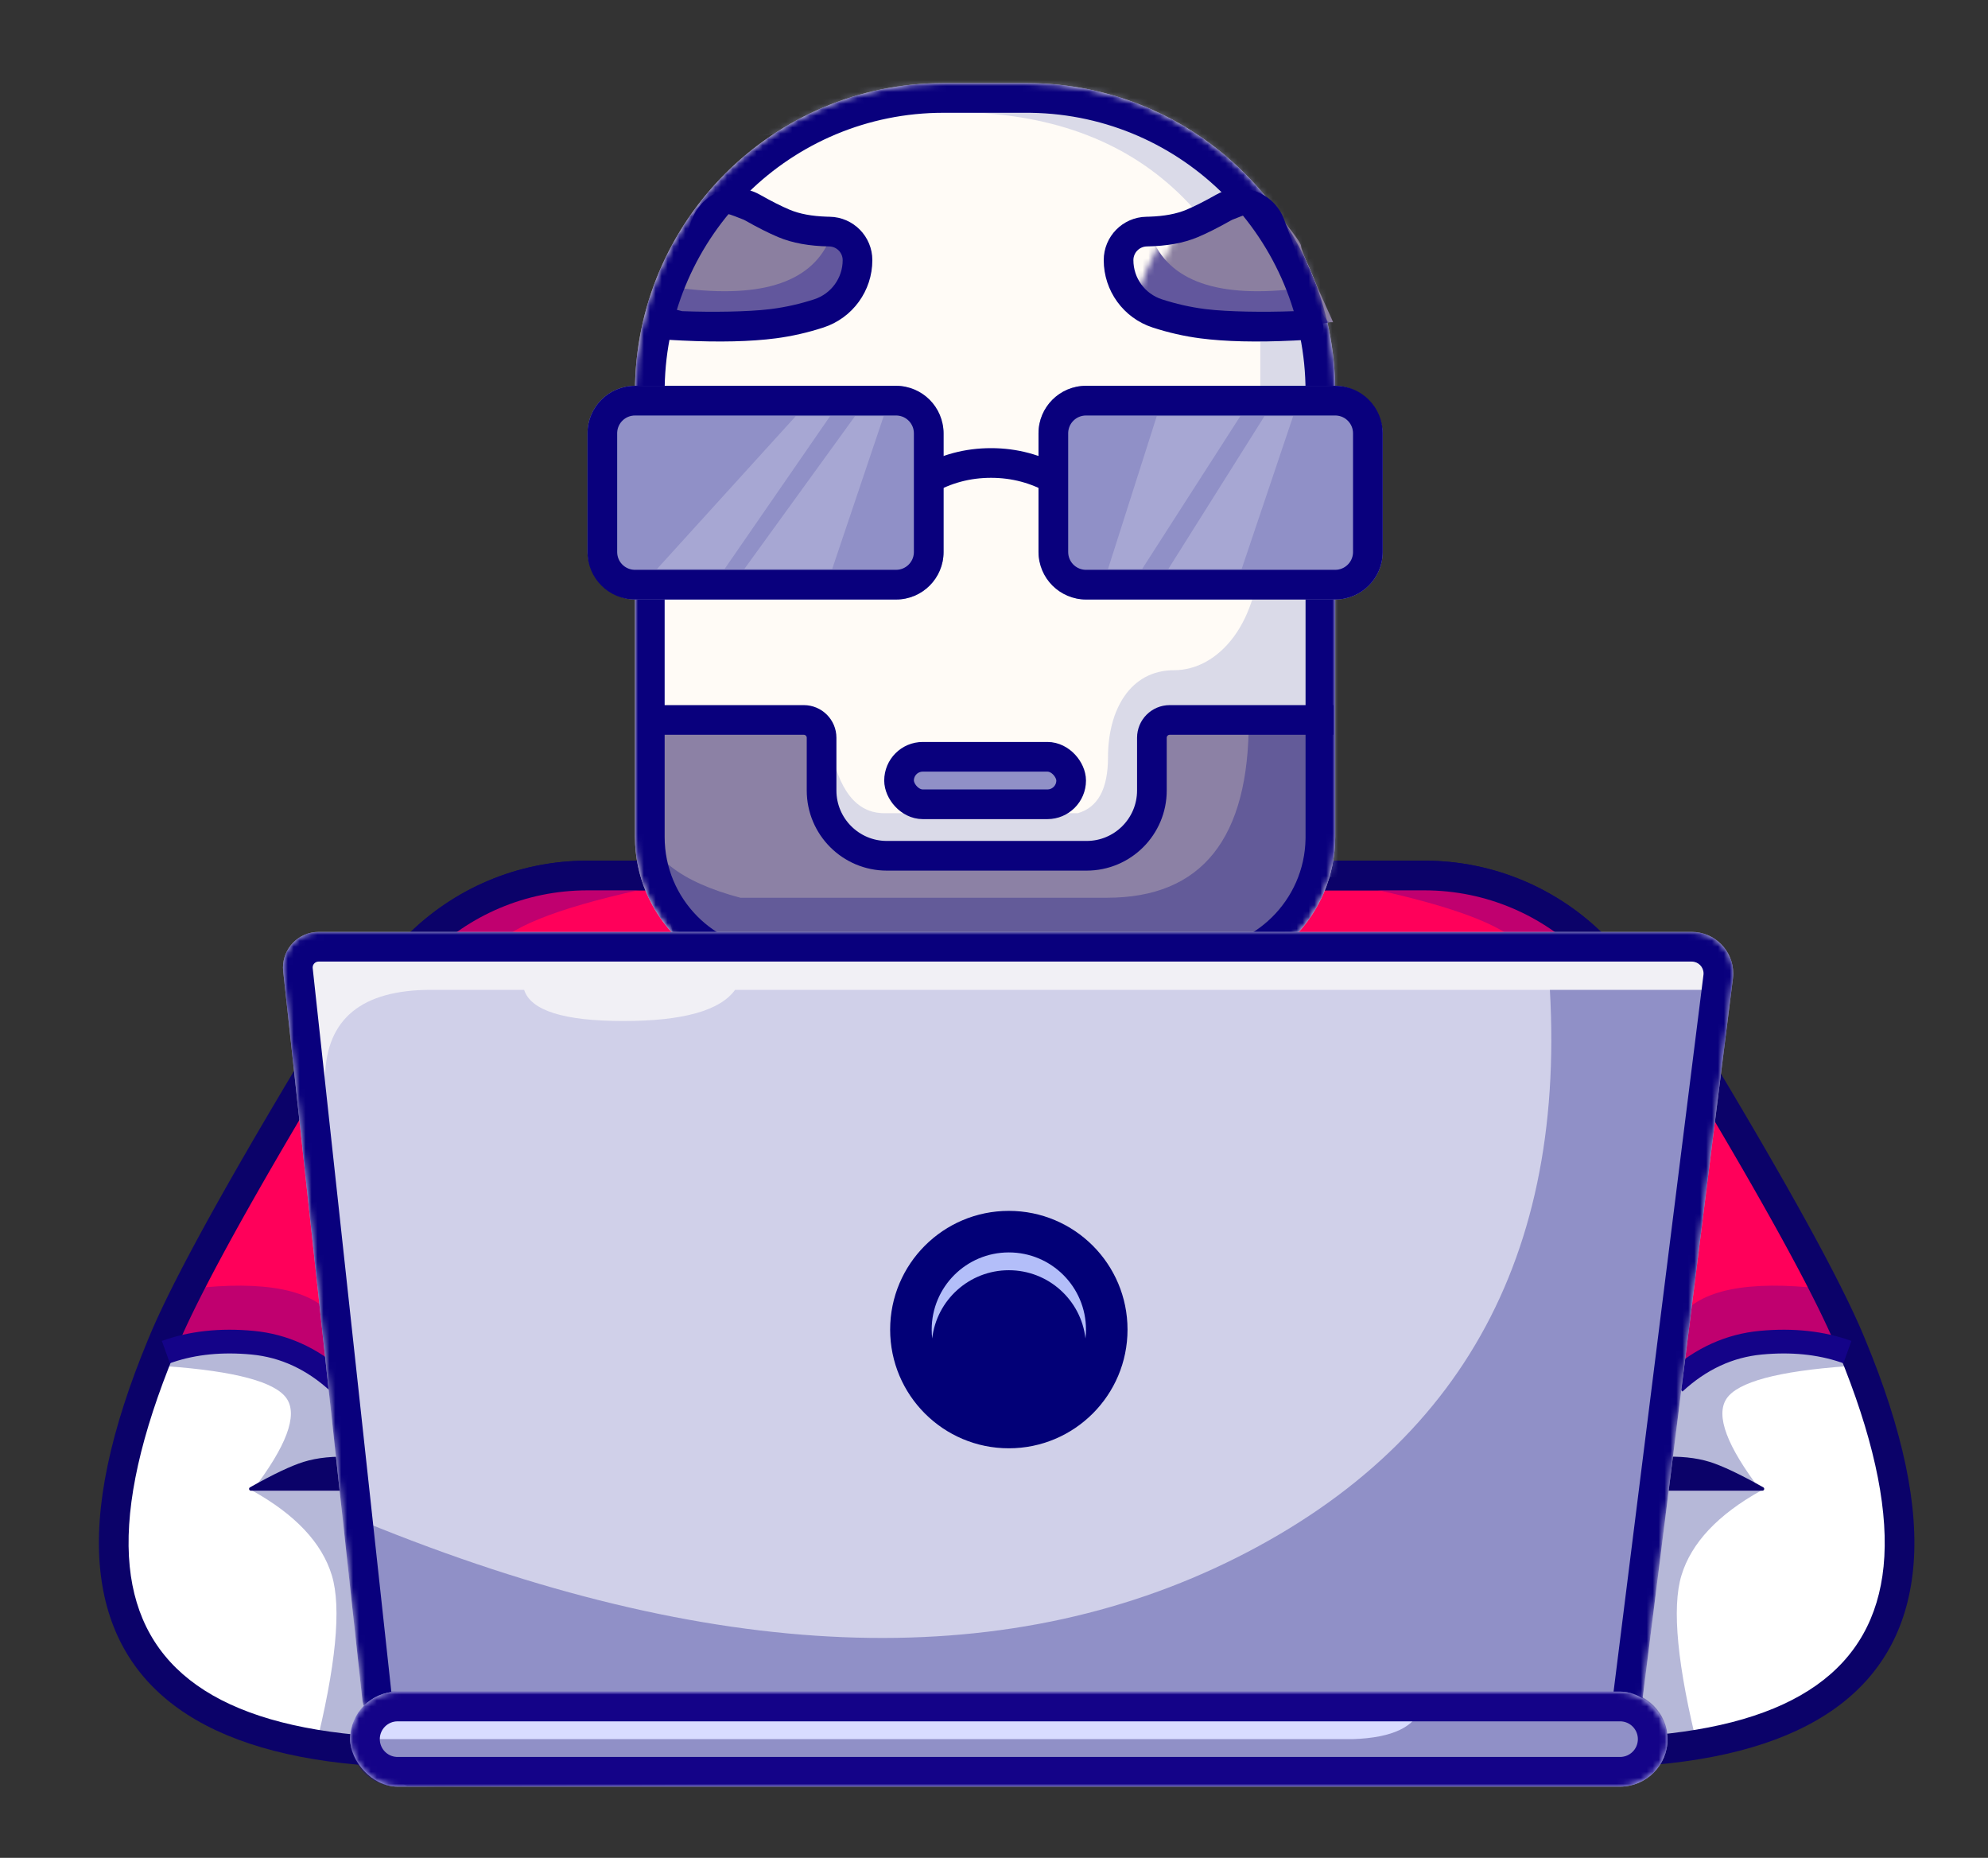 <?xml version="1.0" encoding="UTF-8"?>
<svg width="335px" height="313px" viewBox="0 0 335 313" version="1.1" xmlns="http://www.w3.org/2000/svg" xmlns:xlink="http://www.w3.org/1999/xlink">
    <rect x="0" y="0" width="335" height="313" fill="#333333" stroke="none"/>
    <title>编组 4</title>
    <defs>
        <path d="M103,0 L117,0 C145.719,-5.27555926e-15 169,23.281 169,52 L169,127 C169,140.255 158.255,151 145,151 L75,151 C61.745,151 51,140.255 51,127 L51,52 C51,23.281 74.281,5.27555926e-15 103,0 Z" id="path-1"></path>
        <path d="M41.818,108.676 L27.347,107.874 L15.545,101.086 L2.324,90.514 L0,78.587 L2.324,54.382 L17.642,19.649 L27.347,2.526 L33.056,0 C40.981,67.391 44.944,101.086 44.944,101.086 C44.944,101.086 43.902,103.616 41.818,108.676 Z" id="path-3"></path>
        <path d="M41.818,108.676 L27.347,107.874 L15.545,101.086 L2.324,90.514 L0,78.587 L2.324,54.382 L17.642,19.649 L27.347,2.526 L33.056,0 C40.981,67.391 44.944,101.086 44.944,101.086 C44.944,101.086 43.902,103.616 41.818,108.676 Z" id="path-5"></path>
        <path d="M6.687,0 L238.067,0 C241.933,1.21364172e-14 245.067,3.134 245.067,7 C245.067,7.291 245.049,7.582 245.013,7.871 L229.755,129.498 C229.504,131.499 227.803,133 225.786,133 L18.044,133 C16.002,133 14.288,131.462 14.067,129.432 L0.723,6.648 C0.365,3.354 2.745,0.393 6.039,0.035 C6.254,0.012 6.471,-1.73657355e-15 6.687,0 Z" id="path-7"></path>
        <rect id="path-9" x="0" y="0" width="222" height="16" rx="8"></rect>
    </defs>
    <g id="智慧柳城所有icon" stroke="none" stroke-width="1" fill="none" fill-rule="evenodd">
        <g id="编组-4">
            <rect id="矩形" x="0" y="0" width="335" height="313"></rect>
            <g id="编组-3" transform="translate(16.665, 14)">
                <g id="路径-13" transform="translate(39.335, 0)">
                    <path d="M184,133.5 C195.184,133.5 205.309,138.033 212.638,145.362 C219.967,152.691 224.5,162.816 224.5,174 L224.5,174 L224.5,209 C224.5,210.519 223.884,211.894 222.889,212.889 C221.894,213.884 220.519,214.5 219,214.5 L219,214.5 L8,214.5 C6.481,214.5 5.106,213.884 4.111,212.889 C3.116,211.894 2.5,210.519 2.5,209 L2.5,209 L2.5,174 C2.5,162.816 7.033,152.691 14.362,145.362 C21.691,138.033 31.816,133.5 43,133.5 L43,133.5 Z" id="矩形" stroke="#0B0269" stroke-width="5" fill="#FF005A"></path>
                    <path d="M52.004,135.882 C37.401,139.106 29.08,142.495 27.042,146.049 C25.023,146.289 21.286,145.956 15.83,145.051 L24.624,135.882 L40.514,133.8 L52.004,135.882 Z" id="路径-20" fill="#C0006F"></path>
                    <path d="M212.004,135.882 C197.401,139.106 189.08,142.495 187.042,146.049 C185.023,146.289 181.286,145.956 175.83,145.051 L184.624,135.882 L200.514,133.8 L212.004,135.882 Z" id="路径-20" fill="#C0006F" transform="translate(193.917, 139.962) scale(-1, 1) translate(-193.917, -139.962) "></path>
                    <path d="M184,133.5 C195.184,133.5 205.309,138.033 212.638,145.362 C219.967,152.691 224.5,162.816 224.5,174 L224.5,174 L224.5,209 C224.5,210.519 223.884,211.894 222.889,212.889 C221.894,213.884 220.519,214.5 219,214.5 L219,214.5 L8,214.5 C6.481,214.5 5.106,213.884 4.111,212.889 C3.116,211.894 2.5,210.519 2.5,209 L2.5,209 L2.5,174 C2.5,162.816 7.033,152.691 14.362,145.362 C21.691,138.033 31.816,133.5 43,133.5 L43,133.5 Z" id="矩形" stroke="#0B0269" stroke-width="5"></path>
                    <mask id="mask-2" fill="white">
                        <use xlink:href="#path-1"></use>
                    </mask>
                    <use id="蒙版" fill="#FFFBF6" xlink:href="#path-1"></use>
                    <path d="M55.495,40.284 C65.142,40.284 70.256,40.284 70.839,40.284 C71.421,40.284 75.549,39.697 83.223,38.522 L88.075,32.122 C88.839,28.609 88.839,26.853 88.075,26.853 C87.312,26.853 84.567,26.316 79.842,25.241 L73,21.852 L66.569,20.017 C62.789,24.396 60.899,26.883 60.899,27.479 C60.899,28.075 59.098,32.344 55.495,40.284 Z" id="路径-15" fill="#8B7FA0" mask="url(#mask-2)"></path>
                    <path d="M57.425,34.37 C71.752,36.468 80.537,33.823 83.781,26.433 C84.18,26.309 85.611,26.449 88.075,26.853 C87.607,31.864 87.373,34.37 87.373,34.37 C87.373,34.37 82.767,37.807 81.963,38.522 C81.159,39.238 66.288,41.996 65.435,41.996 C64.583,41.996 53.279,40.284 53.99,40.284 C54.464,40.284 55.609,38.313 57.425,34.37 Z" id="路径-16" fill="#62579D" mask="url(#mask-2)"></path>
                    <path d="M83.873,111.498 C85.291,119.166 88.333,123 93,123 C97.667,123 108.54,123 125.621,123 C129.014,122.035 130.711,118.896 130.711,113.582 C130.711,105.612 134.433,98.911 141.855,98.911 C149.278,98.911 156.373,91.039 156.373,77.519 C156.373,68.506 156.373,56.095 156.373,40.284 C145.493,11.446 122.035,0.234 86,6.648 C49.965,13.062 55.632,9.393 103,-4.359 C154.625,-5.679 180.437,-5.679 180.437,-4.359 C180.437,-3.04 178.038,43.013 173.24,133.8 L71.017,133.8 L83.873,111.498 Z" id="路径-19" fill="#ADB2D6" opacity="0.671" mask="url(#mask-2)"></path>
                    <path d="M135.495,40.284 C145.142,40.284 150.256,40.284 150.839,40.284 C151.421,40.284 155.549,39.697 163.223,38.522 L168.075,32.122 C168.839,28.609 168.839,26.853 168.075,26.853 C167.312,26.853 164.567,26.316 159.842,25.241 L153,21.852 L146.569,20.017 C142.789,24.396 140.899,26.883 140.899,27.479 C140.899,28.075 139.098,32.344 135.495,40.284 Z" id="路径-15" fill="#8B7FA0" mask="url(#mask-2)" transform="translate(152.072, 30.15) scale(-1, 1) translate(-152.072, -30.15) "></path>
                    <path d="M137.425,34.37 C151.752,36.468 160.537,33.823 163.781,26.433 C164.18,26.309 165.611,26.449 168.075,26.853 C167.607,31.864 167.373,34.37 167.373,34.37 C167.373,34.37 162.767,37.807 161.963,38.522 C161.159,39.238 146.288,41.996 145.435,41.996 C144.583,41.996 133.279,40.284 133.99,40.284 C134.464,40.284 135.609,38.313 137.425,34.37 Z" id="路径-16" fill="#62579D" mask="url(#mask-2)" transform="translate(151.017, 34.193) scale(-1, 1) translate(-151.017, -34.193) "></path>
                    <path d="M54.058,107.293 L54.058,131.965 L63.266,146.049 L157.842,146.049 L163.406,137.943 L166.195,126.671 L166.195,107.293 L138.107,107.293 L138.107,121.797 L134,128.104 L129.284,130.176 C105.029,130.176 92.289,130.176 91.062,130.176 C89.835,130.176 87.438,128.389 83.87,124.815 L82.338,118.735 L82.338,107.293 L54.058,107.293 Z" fill="#8C81A5" mask="url(#mask-2)"></path>
                    <path d="M154.427,107.293 C154.504,127.263 146.536,137.248 130.526,137.248 C114.515,137.248 93.93,137.248 68.769,137.248 C58.659,134.574 53.17,130.26 52.302,124.307 C52.718,124.054 54.392,130.285 57.326,143 C62.838,145.881 66.124,147.322 67.182,147.322 C68.24,147.322 97.322,146.898 154.427,146.049 L162.44,139.571 L166.195,134.008 L166.195,107.293 L154.427,107.293 Z" id="路径-14" fill="#635B99" mask="url(#mask-2)"></path>
                    <path d="M117,0 C145.719,0 169,23.281 169,52 L169,127 C169,140.255 158.255,151 145,151 L75,151 C61.745,151 51,140.255 51,127 L51,52 C51,23.281 74.281,0 103,0 L117,0 Z M117,5 L103,5 C77.302,5 56.421,25.624 56.006,51.223 L56,52 L56,127 C56,137.381 64.325,145.817 74.662,145.997 L75,146 L145,146 C155.381,146 163.817,137.675 163.997,127.338 L164,127 L164,52 C164,26.302 143.376,5.421 117.777,5.006 L117,5 Z" id="蒙版" fill="#09007D" fill-rule="nonzero" mask="url(#mask-2)"></path>
                </g>
                <g id="编组-2" transform="translate(93.325, 17.755)" fill="#09007D" fill-rule="nonzero">
                    <path d="M16.89,0.499 C17.294,0.648 17.684,0.83 18.058,1.042 C19.989,2.136 21.663,2.982 23.081,3.58 C24.731,4.276 26.808,4.665 29.313,4.749 L29.819,4.762 C33.81,4.828 37.01,8.082 37.01,12.073 C37.01,17.242 33.682,21.823 28.766,23.422 C26.104,24.288 23.431,24.896 20.749,25.245 C16.521,25.796 11.26,25.921 4.965,25.618 L3.435,25.537 L1.865,25.44 C0.763,25.365 -0.07,24.411 0.005,23.309 C0.018,23.118 0.058,22.93 0.125,22.751 L6.612,5.226 C8.144,1.082 12.746,-1.034 16.89,0.499 Z M15.155,5.189 C13.657,4.634 10.961,3.303 10.328,4.749 L10.328,5.391 L6.612,10.93 L3.435,20.287 L4.965,20.669 C10.126,20.868 16.109,20.767 19.628,20.346 L20.103,20.287 C22.477,19.978 24.848,19.438 27.22,18.667 C30.076,17.738 32.01,15.076 32.01,12.073 C32.01,10.811 30.998,9.782 29.736,9.761 C26.41,9.705 23.549,9.204 21.138,8.187 C19.523,7.506 17.681,6.575 15.591,5.391 C15.499,5.339 15.403,5.291 15.304,5.248 L15.155,5.189 Z" id="矩形"></path>
                </g>
                <g id="编组-2" transform="translate(187.83, 30.644) scale(-1, 1) translate(-187.83, -30.644) translate(169.325, 17.755)" fill="#09007D" fill-rule="nonzero">
                    <path d="M16.89,0.499 C17.294,0.648 17.684,0.83 18.058,1.042 C19.989,2.136 21.663,2.982 23.081,3.58 C24.731,4.276 26.808,4.665 29.313,4.749 L29.819,4.762 C33.81,4.828 37.01,8.082 37.01,12.073 C37.01,17.242 33.682,21.823 28.766,23.422 C26.104,24.288 23.431,24.896 20.749,25.245 C16.521,25.796 11.26,25.921 4.965,25.618 L3.435,25.537 L1.865,25.44 C0.763,25.365 -0.07,24.411 0.005,23.309 C0.018,23.118 0.058,22.93 0.125,22.751 L6.612,5.226 C8.144,1.082 12.746,-1.034 16.89,0.499 Z M15.155,5.189 C13.657,4.634 10.961,3.303 10.328,4.749 L10.328,5.391 L6.612,10.93 L3.435,20.287 L4.965,20.669 C10.126,20.868 16.109,20.767 19.628,20.346 L20.103,20.287 C22.477,19.978 24.848,19.438 27.22,18.667 C30.076,17.738 32.01,15.076 32.01,12.073 C32.01,10.811 30.998,9.782 29.736,9.761 C26.41,9.705 23.549,9.204 21.138,8.187 C19.523,7.506 17.681,6.575 15.591,5.391 C15.499,5.339 15.403,5.291 15.304,5.248 L15.155,5.189 Z" id="矩形"></path>
                </g>
                <g id="编组" transform="translate(0, 164.85)">
                    <g id="路径-6" transform="translate(2.988, 7.488)">
                        <mask id="mask-4" fill="white">
                            <use xlink:href="#path-3"></use>
                        </mask>
                        <use id="蒙版" fill="#FFFFFF" xlink:href="#path-3"></use>
                        <path d="M8.299,43.827 C20.017,44.663 26.81,46.492 28.678,49.314 C30.547,52.137 28.613,57.299 22.877,64.802 C30.135,68.848 34.596,73.599 36.26,79.053 C37.923,84.508 36.96,94.382 33.369,108.676 L45.766,108.676 L49.057,85.685 L37.456,44.699 L21.485,39.685 L8.299,40.808 L8.299,43.827 Z" fill="#B6B8D8" mask="url(#mask-4)"></path>
                        <path d="M8.299,40.808 C23.377,39.129 32.979,40.964 37.105,46.314 C41.232,51.663 39.882,36.225 33.056,0 L30.622,0 L17.642,19.649 L8.299,40.808 Z" id="路径-10" fill="#FF005A" mask="url(#mask-4)"></path>
                        <path d="M12.406,30.787 C25.123,29.305 33.204,30.952 36.65,35.728 C40.095,40.505 40.095,43.836 36.65,45.722 C32.223,42.653 29.566,41.118 28.678,41.118 C27.79,41.118 24.374,40.641 18.428,39.685 L7.622,41.118 L12.406,30.787 Z" id="路径-11" fill="#C0006F" mask="url(#mask-4)"></path>
                    </g>
                    <path d="M33.824,0 L38.111,2.573 L35.909,6.256 L33.8,9.81 L32.18,12.56 L30.62,15.227 L28.753,18.445 L27.328,20.926 L25.63,23.911 L24.339,26.205 L23.41,27.872 L22.224,30.021 L21.098,32.088 L20.032,34.071 L19.272,35.504 L18.545,36.89 L17.853,38.229 L17.194,39.522 L16.569,40.767 L16.171,41.572 L15.602,42.739 L15.067,43.86 L14.729,44.581 L14.406,45.281 L13.95,46.292 L13.664,46.94 L13.264,47.873 C12.94,48.642 12.626,49.404 12.321,50.159 L11.725,51.659 C6.469,65.08 4.308,76.223 5.192,85.047 C6.915,102.249 20.157,111.753 45.83,113.615 L46.612,113.669 L46.283,118.659 C17.909,116.789 2.239,105.732 0.217,85.545 C-0.827,75.125 1.896,62.205 8.321,46.734 L8.79,45.617 L9.068,44.97 L9.514,43.962 L9.994,42.908 L10.507,41.808 L11.053,40.662 L11.633,39.469 L12.459,37.807 L13.345,36.063 L13.811,35.16 L14.537,33.767 L15.296,32.327 L16.09,30.842 L17.2,28.789 L18.37,26.653 L19.6,24.435 L21.222,21.547 L22.241,19.752 L24.013,16.657 L25.498,14.088 L27.043,11.436 L29.059,8.005 L31.168,4.444 L33.372,0.754 L33.824,0 Z" id="路径-3" fill="#0B0269" fill-rule="nonzero"></path>
                    <path d="M42.747,72.29 L25.602,72.29 C25.437,72.288 25.304,72.152 25.306,71.986 C25.307,71.879 25.366,71.78 25.461,71.728 C29.364,69.529 32.379,68.099 34.505,67.437 C36.808,66.721 39.555,66.444 42.747,66.605 L42.747,72.29 Z" id="路径-5" fill="#0B0269"></path>
                    <path d="M10.611,47.058 C15.231,45.396 20.384,44.836 26.052,45.366 C31.71,45.895 36.834,48.209 41.377,52.267 L41.802,52.653 L39.086,55.59 C35.069,51.876 30.618,49.81 25.68,49.349 C20.787,48.892 16.389,49.328 12.473,50.645 L11.964,50.822 L10.611,47.058 Z" id="路径-4" fill="#140388" fill-rule="nonzero"></path>
                </g>
                <g id="编组" transform="translate(281.966, 224.179) scale(-1, 1) translate(-281.966, -224.179) translate(258, 164.85)">
                    <g id="路径-6" transform="translate(2.988, 7.488)">
                        <mask id="mask-6" fill="white">
                            <use xlink:href="#path-5"></use>
                        </mask>
                        <use id="蒙版" fill="#FFFFFF" xlink:href="#path-5"></use>
                        <path d="M8.299,43.827 C20.017,44.663 26.81,46.492 28.678,49.314 C30.547,52.137 28.613,57.299 22.877,64.802 C30.135,68.848 34.596,73.599 36.26,79.053 C37.923,84.508 36.96,94.382 33.369,108.676 L45.766,108.676 L49.057,85.685 L37.456,44.699 L21.485,39.685 L8.299,40.808 L8.299,43.827 Z" fill="#B6B8D8" mask="url(#mask-6)"></path>
                        <path d="M8.299,40.808 C23.377,39.129 32.979,40.964 37.105,46.314 C41.232,51.663 39.882,36.225 33.056,0 L30.622,0 L17.642,19.649 L8.299,40.808 Z" id="路径-10" fill="#FF005A" mask="url(#mask-6)"></path>
                        <path d="M12.406,30.787 C25.123,29.305 33.204,30.952 36.65,35.728 C40.095,40.505 40.095,43.836 36.65,45.722 C32.223,42.653 29.566,41.118 28.678,41.118 C27.79,41.118 24.374,40.641 18.428,39.685 L7.622,41.118 L12.406,30.787 Z" id="路径-11" fill="#C0006F" mask="url(#mask-6)"></path>
                    </g>
                    <path d="M33.824,0 L38.111,2.573 L35.909,6.256 L33.8,9.81 L32.18,12.56 L30.62,15.227 L28.753,18.445 L27.328,20.926 L25.63,23.911 L24.339,26.205 L23.41,27.872 L22.224,30.021 L21.098,32.088 L20.032,34.071 L19.272,35.504 L18.545,36.89 L17.853,38.229 L17.194,39.522 L16.569,40.767 L16.171,41.572 L15.602,42.739 L15.067,43.86 L14.729,44.581 L14.406,45.281 L13.95,46.292 L13.664,46.94 L13.264,47.873 C12.94,48.642 12.626,49.404 12.321,50.159 L11.725,51.659 C6.469,65.08 4.308,76.223 5.192,85.047 C6.915,102.249 20.157,111.753 45.83,113.615 L46.612,113.669 L46.283,118.659 C17.909,116.789 2.239,105.732 0.217,85.545 C-0.827,75.125 1.896,62.205 8.321,46.734 L8.79,45.617 L9.068,44.97 L9.514,43.962 L9.994,42.908 L10.507,41.808 L11.053,40.662 L11.633,39.469 L12.459,37.807 L13.345,36.063 L13.811,35.16 L14.537,33.767 L15.296,32.327 L16.09,30.842 L17.2,28.789 L18.37,26.653 L19.6,24.435 L21.222,21.547 L22.241,19.752 L24.013,16.657 L25.498,14.088 L27.043,11.436 L29.059,8.005 L31.168,4.444 L33.372,0.754 L33.824,0 Z" id="路径-3" fill="#0B0269" fill-rule="nonzero"></path>
                    <path d="M42.747,72.29 L25.602,72.29 C25.437,72.288 25.304,72.152 25.306,71.986 C25.307,71.879 25.366,71.78 25.461,71.728 C29.364,69.529 32.379,68.099 34.505,67.437 C36.808,66.721 39.555,66.444 42.747,66.605 L42.747,72.29 Z" id="路径-5" fill="#0B0269"></path>
                    <path d="M10.611,47.058 C15.231,45.396 20.384,44.836 26.052,45.366 C31.71,45.895 36.834,48.209 41.377,52.267 L41.802,52.653 L39.086,55.59 C35.069,51.876 30.618,49.81 25.68,49.349 C20.787,48.892 16.389,49.328 12.473,50.645 L11.964,50.822 L10.611,47.058 Z" id="路径-4" fill="#140388" fill-rule="nonzero"></path>
                </g>
                <g id="路径-7-+-路径-8-蒙版" transform="translate(30.335, 143)">
                    <mask id="mask-8" fill="white">
                        <use xlink:href="#path-7"></use>
                    </mask>
                    <use id="蒙版" fill="#D0D0E9" xlink:href="#path-7"></use>
                    <path d="M14.471,99.441 C72.901,123.296 121.895,125.277 161.451,105.386 C201.007,85.494 218.406,51.382 213.649,3.049 L240.9,3.049 L243.34,6.779 L226.291,130.424 L16.277,130.424 L14.471,99.441 Z" id="路径-7" fill="#9090C7" mask="url(#mask-8)"></path>
                    <path d="M7.776,24.423 C7.983,14.65 13.943,9.763 25.655,9.763 C37.367,9.763 42.589,9.763 41.32,9.763 C42.451,13.263 48.031,15.014 58.059,15.014 C68.086,15.014 74.357,13.263 76.869,9.763 L243.34,9.763 L240.9,3.049 L4.699,3.049 L3.276,7.216 L7.776,24.423 Z" id="路径-8" fill="#F1F0F5" mask="url(#mask-8)"></path>
                    <path d="M238.067,0 C241.933,0 245.067,3.134 245.067,7 C245.067,7.291 245.049,7.582 245.013,7.871 L229.755,129.498 C229.504,131.499 227.803,133 225.786,133 L18.044,133 C16.002,133 14.288,131.462 14.067,129.432 L0.723,6.648 C0.365,3.354 2.745,0.393 6.039,0.035 C6.254,0.012 6.471,0 6.687,0 L238.067,0 Z M238.067,5 L6.687,5 C6.651,5 6.615,5.002 6.579,5.006 C6.07,5.061 5.691,5.491 5.687,5.991 L5.693,6.108 L18.94,128 L224.904,128 L240.051,7.249 C240.057,7.208 240.061,7.166 240.063,7.125 L240.067,7 C240.067,5.895 239.172,5 238.067,5 Z" id="蒙版" fill="#09007D" fill-rule="nonzero" mask="url(#mask-8)"></path>
                </g>
                <g id="路径-9" transform="translate(42.335, 271)">
                    <mask id="mask-10" fill="white">
                        <use xlink:href="#path-9"></use>
                    </mask>
                    <use id="蒙版" fill="#D8DCFF" xlink:href="#path-9"></use>
                    <path d="M4.277,8 L168.91,8 C175.692,7.774 179.566,5.915 180.534,2.424 C180.941,2.428 193.168,2.428 217.216,2.424 L219.594,8 L217.216,14.545 L9.711,16 L3.948,12.509 L4.277,8 Z" fill="#9090C7" mask="url(#mask-10)"></path>
                    <path d="M214,0 C218.418,0 222,3.582 222,8 C222,12.418 218.418,16 214,16 L8,16 C3.582,16 0,12.418 0,8 C0,3.582 3.582,0 8,0 L214,0 Z M214,5 L8,5 C6.343,5 5,6.343 5,8 C5,9.598 6.249,10.904 7.824,10.995 L8,11 L214,11 C215.657,11 217,9.657 217,8 C217,6.402 215.751,5.096 214.176,5.005 L214,5 Z" id="蒙版" fill="#140388" fill-rule="nonzero" mask="url(#mask-10)"></path>
                </g>
                <circle id="椭圆形" fill="#020077" cx="153.335" cy="210" r="20"></circle>
                <path d="M153.335,197 C160.515,197 166.335,202.82 166.335,210 C166.335,210.507 166.306,211.008 166.249,211.5 C165.506,205.027 160.007,200 153.335,200 C146.662,200 141.164,205.027 140.42,211.501 C140.364,211.008 140.335,210.507 140.335,210 C140.335,202.82 146.155,197 153.335,197 Z" id="形状结合" fill="#B3BEF9"></path>
                <rect id="矩形" fill="#9090C7" x="82.335" y="51" width="60" height="36" rx="8"></rect>
                <rect id="矩形备份-3" fill="#9090C7" x="158.335" y="51" width="58" height="36" rx="8"></rect>
                <path d="M134.335,51 C138.753,51 142.335,54.582 142.335,59 L142.335,79 C142.335,83.418 138.753,87 134.335,87 L90.335,87 C85.917,87 82.335,83.418 82.335,79 L82.335,59 C82.335,54.582 85.917,51 90.335,51 L134.335,51 Z M134.335,56 L90.335,56 C88.737,56 87.431,57.249 87.34,58.824 L87.335,59 L87.335,79 C87.335,80.598 88.584,81.904 90.159,81.995 L90.335,82 L134.335,82 C135.932,82 137.238,80.751 137.33,79.176 L137.335,79 L137.335,59 C137.335,57.402 136.086,56.096 134.511,56.005 L134.335,56 Z" id="矩形" fill="#09007D" fill-rule="nonzero"></path>
                <path d="M208.335,51 C212.753,51 216.335,54.582 216.335,59 L216.335,79 C216.335,83.418 212.753,87 208.335,87 L166.335,87 C161.917,87 158.335,83.418 158.335,79 L158.335,59 C158.335,54.582 161.917,51 166.335,51 L208.335,51 Z M208.335,56 L166.335,56 C164.737,56 163.431,57.249 163.34,58.824 L163.335,59 L163.335,79 C163.335,80.598 164.584,81.904 166.159,81.995 L166.335,82 L208.335,82 C209.932,82 211.238,80.751 211.33,79.176 L211.335,79 L211.335,59 C211.335,57.402 210.086,56.096 208.511,56.005 L208.335,56 Z" id="矩形备份-3" fill="#09007D" fill-rule="nonzero"></path>
                <path d="M93.393,107.293 L118.781,107.293 C120.438,107.293 121.781,108.636 121.781,110.293 L121.781,119.176 C121.781,125.252 126.706,130.176 132.781,130.176 L166.442,130.176 C172.517,130.176 177.442,125.252 177.442,119.176 L177.442,110.293 C177.442,108.636 178.785,107.293 180.442,107.293 L205.53,107.293 L205.53,107.293" id="路径-12" stroke="#09007D" stroke-width="5" stroke-linecap="square" stroke-linejoin="round"></path>
                <rect id="矩形" stroke="#09007D" stroke-width="5" fill="#9090C7" x="134.835" y="113.5" width="29" height="8" rx="4"></rect>
                <path d="M139.335,66.93 C142.729,64.977 146.395,64 150.335,64 C154.274,64 157.941,64.977 161.335,66.93" id="路径-17" stroke="#09007D" stroke-width="5"></path>
                <path d="M117.421,56.116 C117.421,56.116 109.629,64.699 94.046,81.864 L105.432,81.864 L123.208,56.116 C119.35,56.116 117.421,56.116 117.421,56.116 Z" id="路径-18" fill="#FFFFFF" opacity="0.208"></path>
                <path d="M178.263,56.116 C178.263,56.116 175.524,64.699 170.046,81.864 L175.796,81.864 L192.334,56.116 C182.953,56.116 178.263,56.116 178.263,56.116 Z" id="路径-18备份-2" fill="#FFFFFF" opacity="0.208"></path>
                <path d="M127.41,56.116 C127.41,56.116 121.193,64.699 108.76,81.864 L123.567,81.864 L132.243,56.116 C129.021,56.116 127.41,56.116 127.41,56.116 Z" id="路径-18备份" fill="#FFFFFF" opacity="0.208"></path>
                <path d="M196.41,56.116 C196.41,56.116 191.01,64.699 180.209,81.864 L192.567,81.864 L201.243,56.116 C198.021,56.116 196.41,56.116 196.41,56.116 Z" id="路径-18备份-3" fill="#FFFFFF" opacity="0.208"></path>
            </g>
        </g>
    </g>
</svg>